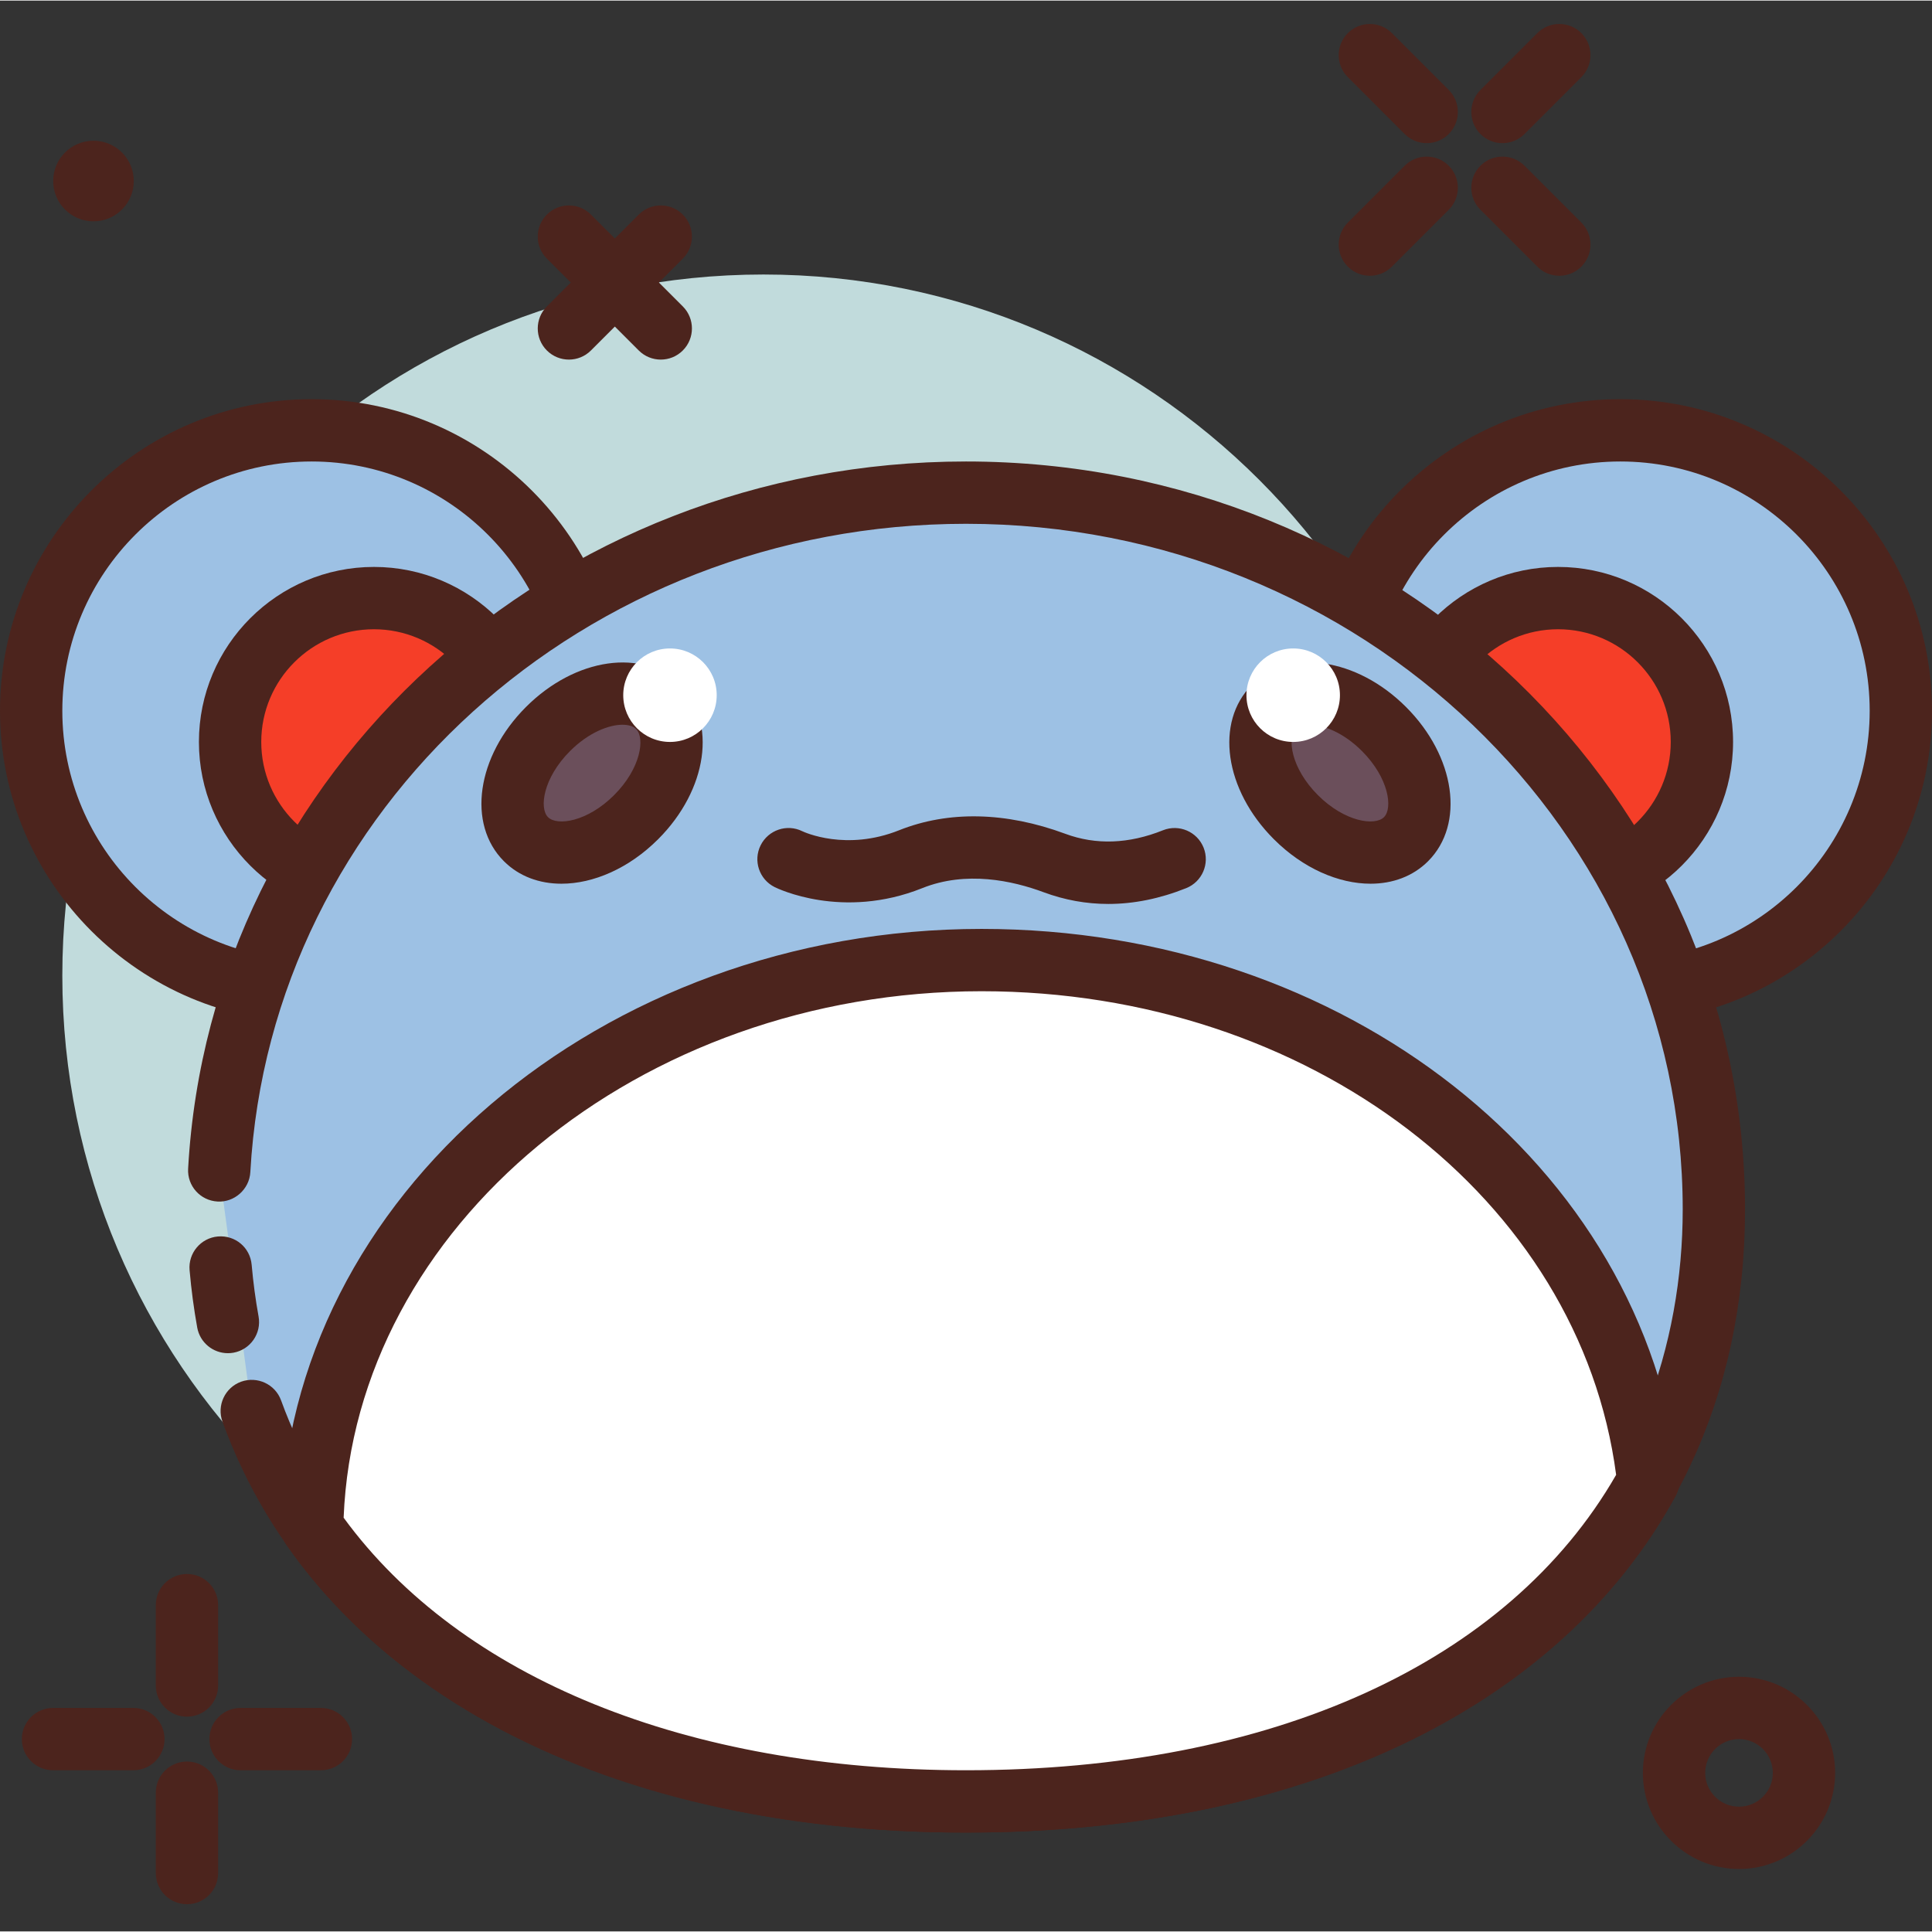 <svg height="423pt" viewBox="0 -5 423.253 423" width="423pt" xmlns="http://www.w3.org/2000/svg"><rect x="0" y="-5" width="423.253" height="423" fill="#333333" stroke="none"/><path d="m320.852 208.613c0 84.828-68.766 153.598-153.598 153.598-84.832 0-153.602-68.77-153.602-153.598 0-84.832 68.77-153.602 153.602-153.602 84.832 0 153.598 68.77 153.598 153.602zm0 0" fill="#c1dbdc"/><g fill="#4c241d"><path d="m329.152 26.234c-1.746 0-3.492-.668-4.824-2-2.668-2.668-2.668-6.988 0-9.656l12.453-12.453c2.664-2.664 6.984-2.664 9.652 0 2.664 2.668 2.664 6.988 0 9.652l-12.453 12.457c-1.336 1.332-3.078 2-4.828 2zm0 0"/><path d="m300.102 55.285c-1.746 0-3.496-.664-4.828-2-2.664-2.664-2.664-6.984 0-9.652l12.453-12.453c2.668-2.664 6.988-2.664 9.652 0 2.668 2.668 2.668 6.988 0 9.652l-12.453 12.453c-1.332 1.336-3.078 2-4.824 2zm0 0"/><path d="m312.555 26.234c-1.746 0-3.496-.668-4.828-2l-12.453-12.457c-2.664-2.664-2.664-6.984 0-9.652 2.668-2.664 6.988-2.664 9.652 0l12.453 12.453c2.668 2.668 2.668 6.988 0 9.656-1.332 1.332-3.078 2-4.824 2zm0 0"/><path d="m341.605 55.285c-1.746 0-3.492-.664-4.824-2l-12.453-12.453c-2.668-2.664-2.668-6.984 0-9.652 2.664-2.664 6.984-2.664 9.652 0l12.453 12.453c2.664 2.668 2.664 6.988 0 9.652-1.332 1.336-3.078 2-4.828 2zm0 0"/><path d="m70.305 382.691h-17.605c-3.773 0-6.824-3.051-6.824-6.824 0-3.773 3.051-6.828 6.824-6.828h17.605c3.773 0 6.828 3.055 6.828 6.828 0 3.773-3.055 6.824-6.828 6.824zm0 0"/><path d="m29.219 382.691h-17.605c-3.773 0-6.824-3.051-6.824-6.824 0-3.773 3.051-6.828 6.824-6.828h17.605c3.773 0 6.828 3.055 6.828 6.828 0 3.773-3.055 6.824-6.828 6.824zm0 0"/><path d="m40.961 370.953c-3.773 0-6.828-3.051-6.828-6.824v-17.609c0-3.773 3.055-6.824 6.828-6.824 3.773 0 6.824 3.051 6.824 6.824v17.609c0 3.77-3.051 6.824-6.824 6.824zm0 0"/><path d="m40.961 412.039c-3.773 0-6.828-3.051-6.828-6.824v-17.609c0-3.773 3.055-6.824 6.828-6.824 3.773 0 6.824 3.051 6.824 6.824v17.609c0 3.773-3.051 6.824-6.824 6.824zm0 0"/><path d="m380.973 404.324c-11.613 0-21.059-9.445-21.059-21.051 0-11.613 9.445-21.062 21.059-21.062 11.617 0 21.062 9.449 21.062 21.062-.004 11.605-9.449 21.051-21.062 21.051zm0-28.457c-4.086 0-7.406 3.316-7.406 7.406 0 4.078 3.32 7.398 7.406 7.398 4.09 0 7.41-3.32 7.41-7.398-.004-4.086-3.324-7.406-7.41-7.406zm0 0"/><path d="m124.633 73.652c-1.746 0-3.492-.668-4.828-2-2.664-2.664-2.664-6.988 0-9.652l20.129-20.121c2.664-2.664 6.988-2.664 9.652 0 2.664 2.668 2.664 6.988 0 9.652l-20.125 20.121c-1.336 1.336-3.082 2-4.828 2zm0 0"/></g><path d="m129.707 150.586c0 33.934-27.508 61.441-61.441 61.441-33.93 0-61.438-27.508-61.438-61.441 0-33.934 27.508-61.441 61.438-61.441 33.934 0 61.441 27.508 61.441 61.441zm0 0" fill="#9dc1e4"/><path d="m68.266 218.852c-37.641 0-68.266-30.625-68.266-68.266 0-37.641 30.625-68.266 68.266-68.266s68.27 30.625 68.27 68.266c0 37.641-30.629 68.266-68.27 68.266zm0-122.879c-30.113 0-54.613 24.5-54.613 54.613 0 30.113 24.5 54.613 54.613 54.613s54.613-24.5 54.613-54.613c0-30.113-24.5-54.613-54.613-54.613zm0 0" fill="#4c241d"/><path d="m416.426 150.586c0 33.934-27.508 61.441-61.438 61.441-33.934 0-61.441-27.508-61.441-61.441 0-33.934 27.508-61.441 61.441-61.441 33.93 0 61.438 27.508 61.438 61.441zm0 0" fill="#9dc1e4"/><path d="m354.988 218.852c-37.641 0-68.27-30.625-68.27-68.266 0-37.641 30.629-68.266 68.27-68.266s68.266 30.625 68.266 68.266c0 37.641-30.625 68.266-68.266 68.266zm0-122.879c-30.117 0-54.613 24.5-54.613 54.613 0 30.113 24.496 54.613 54.613 54.613 30.113 0 54.613-24.5 54.613-54.613 0-30.113-24.5-54.613-54.613-54.613zm0 0" fill="#4c241d"/><path d="m372.848 157.414c0 17.402-14.109 31.512-31.516 31.512-17.402 0-31.512-14.109-31.512-31.512 0-17.406 14.109-31.516 31.512-31.516 17.406 0 31.516 14.109 31.516 31.516zm0 0" fill="#f53e28"/><path d="m341.332 195.754c-21.141 0-38.34-17.203-38.34-38.34 0-21.141 17.199-38.34 38.34-38.34s38.34 17.199 38.34 38.34c0 21.141-17.199 38.34-38.34 38.34zm0-63.027c-13.613 0-24.688 11.074-24.688 24.688 0 13.613 11.074 24.688 24.688 24.688 13.617 0 24.688-11.074 24.688-24.688 0-13.613-11.07-24.688-24.688-24.688zm0 0" fill="#4c241d"/><path d="m113.434 157.414c0 17.402-14.109 31.512-31.512 31.512-17.406 0-31.516-14.109-31.516-31.512 0-17.406 14.109-31.516 31.516-31.516 17.402 0 31.512 14.109 31.512 31.516zm0 0" fill="#f53e28"/><path d="m81.922 195.754c-21.141 0-38.344-17.203-38.344-38.34 0-21.141 17.203-38.34 38.344-38.34 21.137 0 38.34 17.199 38.34 38.34 0 21.141-17.203 38.34-38.34 38.34zm0-63.027c-13.617 0-24.688 11.074-24.688 24.688 0 13.613 11.07 24.684 24.688 24.684 13.613 0 24.684-11.07 24.684-24.684 0-13.617-11.07-24.688-24.684-24.688zm0 0" fill="#4c241d"/><path d="m144.758 73.652c-1.746 0-3.492-.668-4.824-2l-20.129-20.121c-2.664-2.664-2.664-6.984 0-9.652 2.668-2.664 6.988-2.664 9.656 0l20.125 20.121c2.664 2.664 2.664 6.988 0 9.652-1.332 1.336-3.078 2-4.828 2zm0 0" fill="#4c241d"/><path d="m29.309 34.531c0 4.875-3.953 8.828-8.828 8.828s-8.828-3.953-8.828-8.828 3.953-8.828 8.828-8.828 8.828 3.953 8.828 8.828zm0 0" fill="#4c241d"/><path d="m48.023 251.285c4.621-82.75 76.102-148.484 163.602-148.484 90.488 0 163.84 70.297 163.84 157.012s-73.352 129.707-163.84 129.707c-73.52 0-135.727-28.379-156.473-85.535" fill="#9dc1e4"/><path d="m211.625 396.344c-81.539 0-142.43-33.652-162.891-90.031-1.281-3.539.547-7.461 4.094-8.746 3.531-1.262 7.457.547 8.746 4.09 18.414 50.742 74.504 81.035 150.051 81.035 115.77 0 157.016-63.473 157.016-122.883 0-82.812-70.434-150.184-157.016-150.184-83.465 0-152.34 62.395-156.785 142.039-.207 3.762-3.527 6.668-7.191 6.434-3.77-.207-6.648-3.426-6.438-7.191 4.848-86.879 79.703-154.934 170.414-154.934 94.109 0 170.668 73.5 170.668 163.84 0 82.941-66.992 136.531-170.668 136.531zm0 0" fill="#4c241d"/><path d="m49.926 284.496c-.699-3.871-1.234-7.855-1.59-11.945" fill="#9dc1e4"/><path d="m49.922 291.324c-3.242 0-6.113-2.312-6.715-5.613-.734-4.078-1.301-8.297-1.672-12.559-.336-3.754 2.445-7.066 6.199-7.398 3.832-.32 7.066 2.445 7.398 6.199.34 3.848.848 7.66 1.516 11.336.668 3.707-1.793 7.258-5.508 7.93-.406.074-.82.105-1.219.105zm0 0" fill="#4c241d"/><path d="m68.387 329.461c27.977 40.102 81.621 60.059 143.238 60.059 66.582 0 123.844-23.309 149.477-70.152-7.098-64.059-69.758-114.168-146.062-114.168-80.262 0-145.379 55.461-146.652 124.262zm0 0" fill="#fff"/><path d="m211.625 396.344c-66.664 0-120.918-22.949-148.84-62.977-.816-1.18-1.25-2.594-1.227-4.035 1.34-72.211 70.188-130.957 153.48-130.957 79.547 0 145.254 51.691 152.848 120.238.152 1.395-.125 2.801-.801 4.035-25.625 46.832-82.293 73.695-155.461 73.695zm-136.344-68.977c25.719 35.191 75.246 55.324 136.344 55.324 67.016 0 118.762-23.555 142.43-64.719-7.961-60.555-67.289-105.945-139.016-105.945-75.031 0-137.188 51.539-139.758 115.34zm0 0" fill="#4c241d"/><path d="m242.785 192.906c-4.816 0-9.551-.859-14.172-2.574-6.801-2.531-16.953-4.746-26.566-.891-17.512 7.012-31.754.066-32.352-.234-3.375-1.688-4.742-5.789-3.055-9.16 1.68-3.355 5.762-4.734 9.105-3.082.473.227 9.637 4.434 21.234-.207 10.82-4.312 23.398-4.039 36.387.773 6.707 2.496 13.934 2.238 21.426-.773 3.5-1.391 7.469.301 8.879 3.801 1.402 3.508-.301 7.48-3.801 8.883-5.777 2.312-11.492 3.465-17.086 3.465zm0 0" fill="#4c241d"/><path d="m303.195 154.586c-7.996-8-18.801-10.16-24.133-4.828-5.332 5.332-3.172 16.137 4.824 24.137 8 7.996 18.805 10.16 24.137 4.828 5.332-5.332 3.172-16.141-4.828-24.137zm0 0" fill="#6b4f5b"/><path d="m300.254 188.473c-6.988 0-14.785-3.352-21.188-9.754-10.828-10.824-12.945-25.664-4.824-33.785 8.117-8.121 22.957-6 33.785 4.824 10.828 10.828 12.945 25.668 4.828 33.789-3.324 3.32-7.77 4.926-12.602 4.926zm-13.379-34.828c-1.328 0-2.375.332-2.98.941-1.969 1.965-1.066 8.586 4.824 14.48 5.887 5.887 12.508 6.797 14.48 4.824 1.965-1.965 1.066-8.586-4.824-14.477-4.082-4.082-8.508-5.77-11.5-5.77zm0 0" fill="#4c241d"/><path d="m144.184 149.758c-5.332-5.332-16.137-3.172-24.133 4.828-8 7.996-10.16 18.801-4.828 24.133 5.332 5.332 16.137 3.172 24.137-4.824 7.996-8 10.156-18.805 4.824-24.137zm0 0" fill="#6b4f5b"/><path d="m123 188.473c-4.832 0-9.281-1.605-12.602-4.926-8.121-8.121-6-22.961 4.828-33.789 10.824-10.824 25.672-12.945 33.785-4.824 8.121 8.121 6 22.961-4.824 33.785-6.402 6.402-14.199 9.754-21.188 9.754zm13.379-34.828c-2.992 0-7.418 1.688-11.5 5.77-5.891 5.891-6.793 12.512-4.824 14.477 1.965 1.969 8.586 1.062 14.477-4.824 5.895-5.895 6.793-12.516 4.828-14.48-.605-.605-1.652-.941-2.98-.941zm0 0" fill="#4c241d"/><path d="m293.547 147.172c0 5.656-4.586 10.242-10.238 10.242-5.656 0-10.242-4.586-10.242-10.242s4.586-10.238 10.242-10.238c5.652 0 10.238 4.582 10.238 10.238zm0 0" fill="#fff"/><path d="m157.012 147.172c0 5.656-4.582 10.242-10.238 10.242s-10.238-4.586-10.238-10.242 4.582-10.238 10.238-10.238 10.238 4.582 10.238 10.238zm0 0" fill="#fff"/></svg>